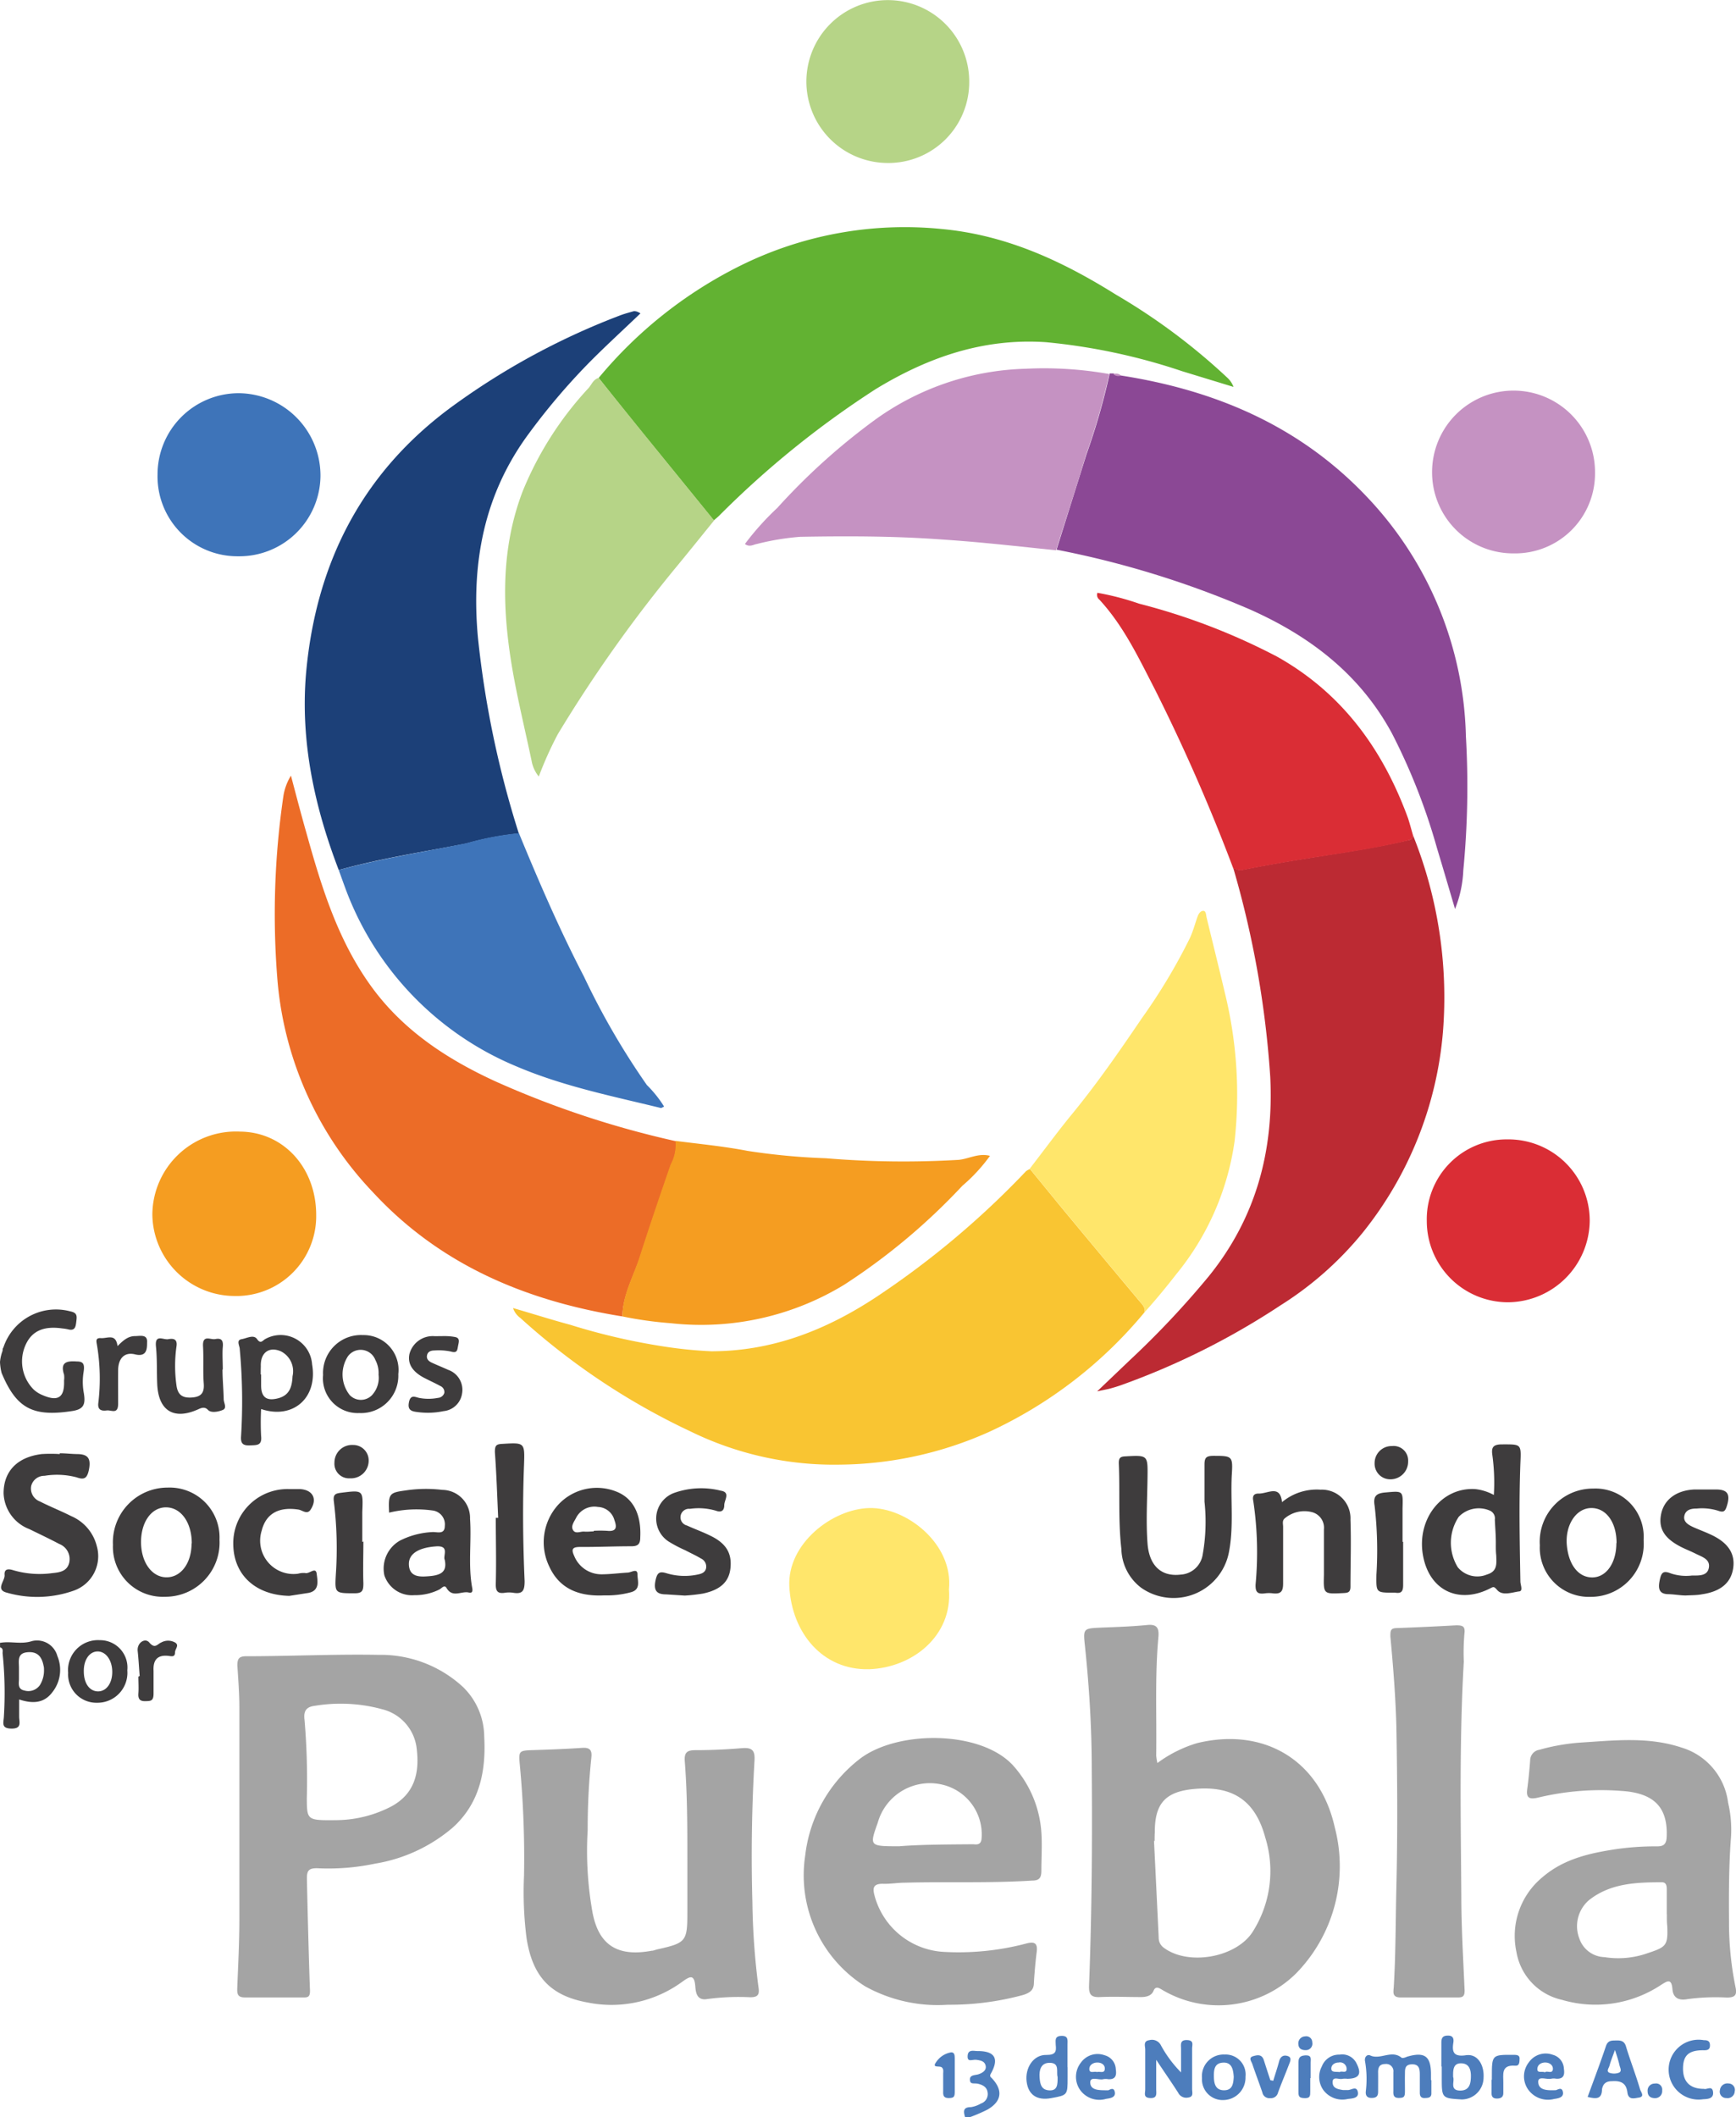 <svg xmlns="http://www.w3.org/2000/svg" viewBox="0 0 173.99 212.14"><defs><style>.cls-1{fill:#3e3c3d;}.cls-2{fill:#4d7dbc;}.cls-3{fill:#62b232;}.cls-4{fill:#f9c532;}.cls-5{fill:#8b4895;}.cls-6{fill:#ec6c27;}.cls-7{fill:#bc2a33;}.cls-8{fill:#1c4078;}.cls-9{fill:#a4a4a4;}.cls-10{fill:#f59d21;}.cls-11{fill:#3e74b9;}.cls-12{fill:#ffe66b;}.cls-13{fill:#da2d35;}.cls-14{fill:#b6d487;}.cls-15{fill:#c592c2;}</style></defs><title>Logo2</title><g id="Capa_2" data-name="Capa 2"><g id="Capa_1-2" data-name="Capa 1"><path class="cls-1" d="M0,136.48a4.16,4.16,0,0,1,.26-1.13c0-.11,0-.23.08-.33a5.55,5.55,0,0,1,6.7-3.62c.72.14.67.49.61,1s-.11,1-.84.8a5.1,5.1,0,0,0-.59-.09c-1.83-.26-3,.25-3.63,1.6a4,4,0,0,0,.79,4.53,3,3,0,0,0,.8.52c1.63.73,2.3.3,2.24-1.42a2.25,2.25,0,0,0,0-.6c-.4-1.22.24-1.39,1.25-1.32.64,0,.84.21.71,1.05a6.11,6.11,0,0,0,0,2c.24,1.3,0,1.76-1.22,1.93-3.88.58-5.52-.28-7-3.83,0,0-.08-.33-.09-.42A5.68,5.68,0,0,1,0,136.48Z"/><path class="cls-1" d="M0,164.62c1.06-.2,2.11.18,3.21-.18a2.11,2.11,0,0,1,2.54,1.5,3.59,3.59,0,0,1-.5,3.62c-.84,1.13-2,1.17-3.33.73,0,.63,0,1.17,0,1.72s.3,1.21-.77,1.2S.36,172.61.39,172a38.75,38.75,0,0,0-.13-6.34c0-.21.08-.5-.25-.59Zm4.41,2.71c0-.13,0-.28-.05-.44-.17-.9-.63-1.43-1.63-1.33s-.84.84-.83,1.5c0,.4,0,.79,0,1.19s-.16,1,.53,1.14A1.41,1.41,0,0,0,4,168.85,2.79,2.79,0,0,0,4.41,167.33Z"/><path class="cls-2" d="M96.72,212.14c-.15-.54-.24-1,.59-1a2.82,2.82,0,0,0,1-.36,1,1,0,0,0,.67-1.14c-.07-.49-.45-.71-.91-.83s-.83.11-.86-.41.54-.44.88-.56.79-.36.7-.83-.49-.55-.92-.61-.93.29-.89-.4.64-.47,1-.48c1.71,0,2.18.73,1.34,2.24-.19.33,0,.37.14.54,1.08,1.18.92,2.27-.48,3.08a16.24,16.24,0,0,1-1.81.78Z"/><path class="cls-3" d="M60,37.87a43.7,43.7,0,0,1,13.71-11,37.08,37.08,0,0,1,20.7-3.92c6.45.6,12.06,3.21,17.43,6.57A62.38,62.38,0,0,1,123,37.84a2.39,2.39,0,0,1,.63.93l-5.14-1.57a60.66,60.66,0,0,0-13.64-2.91C98.57,33.86,93,35.8,87.75,39A94,94,0,0,0,72.08,51.67c-.17.17-.36.32-.54.47L64.43,43.4Q62.19,40.64,60,37.87Z"/><path class="cls-4" d="M114.72,131.48a44.21,44.21,0,0,1-15.59,12,37.31,37.31,0,0,1-14.89,3.28,32.74,32.74,0,0,1-15.08-3.35,68.85,68.85,0,0,1-17-11.34,2,2,0,0,1-.74-1c2,.58,3.85,1.17,5.74,1.68a64.13,64.13,0,0,0,9.49,2.19,43.1,43.1,0,0,0,4.64.46c6.11,0,11.49-2.12,16.48-5.4a87,87,0,0,0,15.06-12.64,1.55,1.55,0,0,1,.4-.22c1.13,1.38,2.25,2.76,3.38,4.13q3.79,4.57,7.6,9.12C114.47,130.69,114.8,131,114.72,131.48Z"/><path class="cls-5" d="M112.36,37.63c9.49,1.48,17.93,5.07,24.64,12.16a36,36,0,0,1,9.92,24,87.35,87.35,0,0,1-.26,13.41,11.64,11.64,0,0,1-.83,3.88c-.65-2.2-1.22-4.15-1.81-6.1a61.44,61.44,0,0,0-4.49-11.45c-3.19-5.93-8.21-9.77-14.23-12.45a94.28,94.28,0,0,0-19.41-6c1-3.18,2-6.35,3-9.55a66.93,66.93,0,0,0,2.33-8.11h.41A.76.76,0,0,0,112.36,37.63Z"/><path class="cls-6" d="M62.38,131.91c-9.64-1.55-18.27-5.16-25-12.44a35,35,0,0,1-9.57-21.23,81.27,81.27,0,0,1,.6-18.52,5.56,5.56,0,0,1,.75-2c.53,2,1.05,4,1.6,5.92,1.49,5.34,3.13,10.62,6.44,15.19,3.19,4.41,7.59,7.29,12.44,9.52a94.22,94.22,0,0,0,18.1,6,4.12,4.12,0,0,1-.48,2.35c-1.07,3.09-2.12,6.18-3.12,9.29C63.48,127.93,62.43,129.78,62.38,131.91Z"/><path class="cls-7" d="M141.62,83.7a43.61,43.61,0,0,1,3,19.69,37,37,0,0,1-8,20.07,33.82,33.82,0,0,1-8.3,7.35,74.46,74.46,0,0,1-16,8c-.34.12-.68.22-1,.31s-.69.15-1.36.3l3.29-3.14a89.27,89.27,0,0,0,7.88-8.37c4.74-5.85,6.55-12.57,6.18-20A97.22,97.22,0,0,0,123.61,87c.31.06.53.24.94.15,2.4-.48,4.81-.89,7.23-1.27,3.08-.49,6.16-.94,9.2-1.66C141.32,84.17,141.59,84.1,141.62,83.7Z"/><path class="cls-8" d="M33.95,87.18c-2.43-6.34-3.85-12.85-3.28-19.67,1-11.29,5.79-20.47,15.09-27.1a71.57,71.57,0,0,1,16.4-8.81c.45-.17.91-.29,1.37-.42.14,0,.3,0,.66.22-1.69,1.62-3.42,3.2-5.07,4.86A65.69,65.69,0,0,0,53,43.45c-4.52,6.11-5.78,13-5.1,20.43A98.12,98.12,0,0,0,52,83.52a29.28,29.28,0,0,0-5.25,1C42.48,85.36,38.17,86,33.95,87.18Z"/><path class="cls-9" d="M116,176.66a12.82,12.82,0,0,1,4-2c6.66-1.61,12.26,1.69,13.77,8.42a15.36,15.36,0,0,1-3.86,14.65,11.05,11.05,0,0,1-13.44,1.65c-.36-.22-.67-.37-.86.11s-.72.63-1.27.62c-1.36,0-2.72-.06-4.08,0-.93.05-1.14-.28-1.11-1.16.28-7.23.33-14.46.27-21.69,0-4.11-.25-8.22-.68-12.31-.19-1.79-.18-1.78,1.68-1.86,1.52-.06,3-.11,4.54-.26,1-.11,1.22.31,1.14,1.22-.36,3.95-.16,7.9-.22,11.86A5.52,5.52,0,0,0,116,176.66Zm-.27,7.81h-.07q.24,4.85.47,9.69a1.21,1.21,0,0,0,.5,1c2.46,1.85,7.27,1,8.92-1.59a11.33,11.33,0,0,0,1.26-9.45c-1-3.72-3.28-5.18-7-4.87-3,.24-4.08,1.44-4.07,4.36C115.72,183.91,115.72,184.19,115.72,184.47Z"/><path class="cls-9" d="M31.07,199.45c0,.55-.12.71-.63.7-2,0-3.92,0-5.88,0-.79,0-.8-.39-.78-1,.09-2.27.21-4.55.21-6.83q0-10.62,0-21.23c0-1.4-.11-2.79-.2-4.19,0-.64.12-.93.84-.94,4.44,0,8.87-.22,13.3-.14A12.17,12.17,0,0,1,46.36,169,7,7,0,0,1,48.53,174c.19,3.45-.44,6.64-3.1,9.08a15.91,15.91,0,0,1-7.83,3.66,22.74,22.74,0,0,1-5.84.46c-.82,0-1,.26-1,1C30.8,190.54,31,198.05,31.07,199.45Zm2.84-17.07A12.13,12.13,0,0,0,39.24,181c2.31-1.26,2.81-3.34,2.53-5.72a4.58,4.58,0,0,0-3.43-4,15.79,15.79,0,0,0-6.74-.36c-.92.1-1.19.53-1.08,1.41a70.47,70.47,0,0,1,.23,7.89C30.77,182.42,30.76,182.42,33.91,182.38Z"/><path class="cls-10" d="M62.38,131.91c0-2.14,1.1-4,1.72-5.95,1-3.11,2.05-6.21,3.12-9.29a4.12,4.12,0,0,0,.48-2.35c2.41.31,4.83.54,7.21,1a66.15,66.15,0,0,0,7.87.74,93.58,93.58,0,0,0,13.3.16c1-.09,2-.71,3.14-.4a17,17,0,0,1-2.77,3,63.13,63.13,0,0,1-11.85,9.92,27.56,27.56,0,0,1-17.36,3.85A38.12,38.12,0,0,1,62.38,131.91Z"/><path class="cls-11" d="M33.95,87.18c4.22-1.15,8.53-1.81,12.81-2.69a29.28,29.28,0,0,1,5.25-1c2,4.86,4.09,9.7,6.52,14.37a74.7,74.7,0,0,0,6.3,10.86,11.88,11.88,0,0,1,1.73,2.16c-.15.07-.26.16-.34.14-4.88-1.19-9.81-2.18-14.47-4.17A30.9,30.9,0,0,1,34.61,89C34.38,88.38,34.17,87.78,33.95,87.18Z"/><path class="cls-12" d="M114.72,131.48c.08-.5-.25-.79-.53-1.13q-3.82-4.55-7.6-9.12c-1.14-1.37-2.26-2.75-3.38-4.13,1.34-1.73,2.64-3.5,4-5.18,2.61-3.15,4.94-6.51,7.23-9.89a57.85,57.85,0,0,0,4.8-8c.33-.7.53-1.47.79-2.2.1-.27.29-.56.57-.56s.27.41.33.66c.6,2.49,1.23,5,1.81,7.47a42.67,42.67,0,0,1,1,14.92,26.94,26.94,0,0,1-5.85,13.36C116.86,129,115.82,130.27,114.72,131.48Z"/><path class="cls-13" d="M141.62,83.7c0,.4-.29.47-.64.55-3,.73-6.12,1.18-9.2,1.66-2.42.38-4.83.79-7.23,1.27-.41.08-.63-.1-.94-.15A186.72,186.72,0,0,0,115.71,69c-1.61-3.12-3.11-6.3-5.53-8.92a.59.59,0,0,1-.19-.68,27.26,27.26,0,0,1,4.18,1.09A63.89,63.89,0,0,1,128,65.8c6.52,3.66,10.6,9.29,13.12,16.19C141.3,82.54,141.45,83.13,141.62,83.7Z"/><path class="cls-14" d="M60,37.87q2.23,2.77,4.46,5.53l7.11,8.75c-1.19,1.47-2.38,2.95-3.58,4.41a140.67,140.67,0,0,0-12.08,17A36.35,36.35,0,0,0,54,77.81a3.39,3.39,0,0,1-.72-1.57c-.54-2.56-1.15-5.11-1.65-7.68-1.26-6.49-1.66-13,.75-19.32A34,34,0,0,1,59,38.87C59.3,38.52,59.48,38,60,37.87Z"/><path class="cls-15" d="M111.17,37.48a66.93,66.93,0,0,1-2.33,8.11c-.94,3.19-2,6.36-3,9.55-2.33-.24-4.66-.5-7-.72-1.66-.16-3.33-.29-5-.4-4.54-.31-9.09-.31-13.64-.23a25.45,25.45,0,0,0-4.35.72c-.37.07-.73.34-1.19,0a27.15,27.15,0,0,1,3.24-3.61,64.5,64.5,0,0,1,9.75-8.8,27,27,0,0,1,15.15-5.15A37.26,37.26,0,0,1,111.17,37.48Z"/><path class="cls-9" d="M95,200.88a15,15,0,0,1-8.3-1.85,13.13,13.13,0,0,1-6-13.09,14.29,14.29,0,0,1,5.52-9.73c3.86-2.91,12.36-2.83,15.47.87a11.14,11.14,0,0,1,2.68,6.52c.09,1.27,0,2.56,0,3.84,0,.68-.17,1-.93,1-4.23.27-8.47.1-12.71.21-.76,0-1.52.14-2.27.11-1,0-1,.49-.8,1.22a7.61,7.61,0,0,0,6.87,5.6,26.59,26.59,0,0,0,8.31-.83c.9-.24,1.17,0,1.06.86s-.22,2.06-.28,3.1c0,.73-.46,1-1.11,1.2A28,28,0,0,1,95,200.88ZM90.13,185c2.07-.17,4.7-.18,7.33-.2.36,0,.8.14.91-.48a5.12,5.12,0,0,0-3.83-5.47,5.42,5.42,0,0,0-6.57,3.8C87.13,185,87.13,185,90.13,185Z"/><path class="cls-9" d="M68.89,186.4c0-3.32,0-6.63-.26-9.94-.06-.86.24-1.09,1.06-1.09,1.56,0,3.12-.07,4.67-.2,1-.08,1.32.2,1.26,1.23q-.41,7.12-.21,14.26a71.91,71.91,0,0,0,.61,8.47c.1.68,0,1-.82,1a23.46,23.46,0,0,0-4.31.18c-1,.17-1.15-.57-1.2-1.23-.09-1.29-.53-1.07-1.33-.49a12,12,0,0,1-9.44,2.07c-3.79-.67-5.56-2.65-6.15-6.48a36.54,36.54,0,0,1-.25-6.22,99.23,99.23,0,0,0-.41-11c-.15-1.57-.13-1.55,1.45-1.6s3.19-.11,4.79-.22c.75-.05,1,.21.92.95a68.94,68.94,0,0,0-.37,7.29,35,35,0,0,0,.48,8.23c.62,3.31,2.52,4.49,5.93,3.86.2,0,.39-.1.58-.14,2.87-.64,3-.8,3-3.68,0-.88,0-1.76,0-2.64S68.89,187.28,68.89,186.4Z"/><path class="cls-9" d="M173.49,184.07c-.22,2.83-.22,5.67-.2,8.5a32.16,32.16,0,0,0,.65,6.54c.18.82-.07,1.05-.88,1.05a21,21,0,0,0-3.95.16c-.86.16-1.42-.13-1.49-1-.09-1.16-.56-.79-1.2-.39a11.87,11.87,0,0,1-9.87,1.46,5.93,5.93,0,0,1-4.56-4.77,7.62,7.62,0,0,1,2.64-7.55c2.13-1.82,4.73-2.39,7.4-2.79a27.66,27.66,0,0,1,4.06-.27c.63,0,.91-.21.95-.9.14-2.87-1.13-4.28-4-4.61a27.06,27.06,0,0,0-8.91.63c-.9.2-1.18,0-1.06-.88s.22-1.9.29-2.86a1.09,1.09,0,0,1,.93-1.06,20.51,20.51,0,0,1,4.12-.72c3.38-.21,6.76-.61,10.09.49a6.63,6.63,0,0,1,4.7,5.54A11.84,11.84,0,0,1,173.49,184.07Zm-6.44,7.73h0c0-.8,0-1.6,0-2.4,0-.35,0-.79-.48-.79-2.58,0-5.15.09-7.29,1.77a3.43,3.43,0,0,0-1,3.84,2.75,2.75,0,0,0,2.53,1.89,8.82,8.82,0,0,0,4.36-.41c1.86-.61,2-.79,1.93-2.7C167.05,192.6,167.06,192.2,167.06,191.8Z"/><path class="cls-9" d="M146.71,166.5c-.45,7.79-.31,15.58-.25,23.37,0,3.19.19,6.38.33,9.58,0,.56-.16.7-.66.7-1.92,0-3.84,0-5.76,0-.88,0-.71-.57-.68-1.06.2-3.31.18-6.63.26-9.94.13-5.39.1-10.78,0-16.17-.08-3-.32-6-.6-9,0-.54,0-.82.59-.84q3-.11,6-.28c.65,0,.93.08.83.85A21.65,21.65,0,0,0,146.71,166.5Z"/><path class="cls-10" d="M31.69,121.75a8,8,0,0,1-8.26,8.11,8.26,8.26,0,0,1-8.16-8.17,8.38,8.38,0,0,1,8.8-8.3C28.41,113.43,31.69,117,31.69,121.75Z"/><path class="cls-13" d="M143,122.36a8,8,0,0,1,8.06-8.19,8.15,8.15,0,0,1,8.27,8.15,8.25,8.25,0,0,1-8.17,8.17A8.14,8.14,0,0,1,143,122.36Z"/><path class="cls-14" d="M88.88,16.33a8.16,8.16,0,1,1,8.26-8.19A8.1,8.1,0,0,1,88.88,16.33Z"/><path class="cls-11" d="M23.86,55.74a8,8,0,0,1-8.07-8.19,8.14,8.14,0,0,1,8.15-8.15,8.26,8.26,0,0,1,8.18,8.3A8.13,8.13,0,0,1,23.86,55.74Z"/><path class="cls-15" d="M159.86,47.38a8,8,0,0,1-8.14,8.07,8.12,8.12,0,0,1-8.19-8.21,8.16,8.16,0,1,1,16.33.13Z"/><path class="cls-12" d="M95.11,159.26c.36,4.67-3.66,7.85-8,8-4.68.12-7.77-3.67-8-8.31-.2-4.26,4.28-7.74,8-7.84S95.57,154.69,95.11,159.26Z"/><path class="cls-1" d="M120.72,150.47c0-1.24,0-2.48,0-3.72,0-.69.18-.86.86-.87,1.94,0,2,0,1.87,2-.12,2.55.21,5.12-.28,7.65a5.65,5.65,0,0,1-8.78,3.58,5,5,0,0,1-2-3.89c-.33-2.87-.13-5.75-.26-8.62,0-.54.18-.65.68-.67,2.24-.12,2.23-.13,2.2,2.13s-.16,4.4,0,6.59,1.34,3.37,3.33,3.13a2.37,2.37,0,0,0,2.18-1.9A18.75,18.75,0,0,0,120.72,150.47Z"/><path class="cls-1" d="M149.72,149.8a20.23,20.23,0,0,0-.15-4c-.11-.76.07-1.05.9-1.07,2,0,2-.09,1.91,1.89-.15,4-.07,7.9,0,11.85,0,.35.32,1-.18,1-.71.11-1.63.44-2.13-.13-.33-.38-.37-.36-.72-.18-3.22,1.64-6.17.15-6.75-3.41s1.89-6.74,5.25-6.54A5,5,0,0,1,149.72,149.8Zm.2,4.74h0c0-.76-.07-1.51-.1-2.27a.85.85,0,0,0-.45-.88,2.79,2.79,0,0,0-3.17.6,4.69,4.69,0,0,0-.09,5.06,2.54,2.54,0,0,0,2.92.72c1.08-.32.95-1.11.93-1.91C149.91,155.42,149.92,155,149.92,154.55Z"/><path class="cls-1" d="M6,145.62c.56,0,1.12.07,1.68.08,1.09,0,1.47.38,1.23,1.58-.19.93-.53,1-1.24.75a7.69,7.69,0,0,0-3.21-.15,1.35,1.35,0,0,0-1.33,1A1.38,1.38,0,0,0,4,150.45c1,.51,2.11.95,3.14,1.47a4.44,4.44,0,0,1,2.56,3,3.66,3.66,0,0,1-2.29,4.46,11,11,0,0,1-6.72.21c-1.19-.3-.18-1.17-.23-1.77s.34-.65.87-.48a9.37,9.37,0,0,0,3.92.29c.71-.07,1.49-.17,1.69-1.06a1.62,1.62,0,0,0-1-1.86c-1-.53-2-1-3-1.49a4,4,0,0,1-2.58-3.59c0-2.17,1.33-3.62,3.82-3.93a14.56,14.56,0,0,1,1.8,0Z"/><path class="cls-1" d="M22,154.28A5.43,5.43,0,0,1,16.53,160a5,5,0,0,1-5.21-5.2,5.48,5.48,0,0,1,5.48-5.74A5,5,0,0,1,22,154.28Zm-2.78.37c0-2.08-1.07-3.59-2.56-3.61s-2.6,1.52-2.52,3.7c.08,1.95,1.17,3.34,2.6,3.31S19.2,156.6,19.2,154.65Z"/><path class="cls-1" d="M60.56,159.86c-2.42.12-4.44-.58-5.5-2.87a5.59,5.59,0,0,1,.85-6.17,5.27,5.27,0,0,1,5.91-1.34c1.66.67,2.46,2.29,2.35,4.56,0,.65-.2.9-.89.9-1.72,0-3.44.08-5.15.07-.79,0-.88.25-.58.9a2.94,2.94,0,0,0,2.72,1.84c.87,0,1.75-.12,2.62-.17.37,0,1-.48,1,.17s.37,1.53-.67,1.8A9.2,9.2,0,0,1,60.56,159.86Zm-1.05-6.41v-.06a11.92,11.92,0,0,1,1.32,0c1,.11,1-.39.75-1.07A1.78,1.78,0,0,0,59.93,151a2.05,2.05,0,0,0-2.2,1.11c-.2.38-.54.82-.29,1.22s.73.11,1.11.14S59.19,153.45,59.51,153.45Z"/><path class="cls-1" d="M164.73,154.31a5.31,5.31,0,0,1-5.32,5.7,4.92,4.92,0,0,1-5.08-5.17,5.32,5.32,0,0,1,5.34-5.68A4.83,4.83,0,0,1,164.73,154.31Zm-2.71.31c0-2.11-1.07-3.55-2.58-3.51s-2.6,1.75-2.4,3.77,1.23,3.22,2.6,3.18S162,156.6,162,154.62Z"/><path class="cls-1" d="M39,151.57c-.09-1.88,0-2,1.62-2.22a13.82,13.82,0,0,1,3.71-.06,2.81,2.81,0,0,1,2.78,2.9c.16,2.31-.21,4.64.22,6.94.06.3,0,.53-.33.45-.73-.19-1.64.57-2.24-.45-.21-.37-.48,0-.7.13a5.45,5.45,0,0,1-2.54.58,2.91,2.91,0,0,1-3-2,3.22,3.22,0,0,1,1.57-3.47,8,8,0,0,1,3.21-.85c.46-.05,1.27.31,1.28-.61a1.4,1.4,0,0,0-1.19-1.55A11.72,11.72,0,0,0,39,151.57Zm5.57,4.72c-.19-.4.52-1.43-.85-1.34-1.76.12-2.79.74-2.74,1.84s.87,1.22,1.7,1.17C44.08,157.89,44.86,157.61,44.57,156.28Z"/><path class="cls-1" d="M128.49,150.52a5.42,5.42,0,0,1,3.86-1.25,2.87,2.87,0,0,1,3,3c.08,2.23,0,4.48,0,6.71,0,.56-.23.63-.71.65-2,.1-2,.12-1.95-1.83q0-2.28,0-4.55a1.61,1.61,0,0,0-1.2-1.73,3.06,3.06,0,0,0-2.71.61c-.31.24-.17.59-.18.9,0,1.88,0,3.76,0,5.63,0,.8-.22,1.08-1,1a3.06,3.06,0,0,0-.84,0c-.7.09-.95-.1-.92-.89a34.74,34.74,0,0,0-.23-8.37c-.12-.58.13-.76.59-.74C127.13,149.64,128.3,148.76,128.49,150.52Z"/><path class="cls-1" d="M68.63,159.88l-1.87-.12c-.91,0-1.28-.35-1.06-1.4.18-.85.45-.92,1.16-.7a6.27,6.27,0,0,0,3.08.11c.35-.07.72-.19.82-.6a.89.89,0,0,0-.5-1c-.51-.31-1.05-.55-1.58-.83a13.38,13.38,0,0,1-1.69-.89,2.74,2.74,0,0,1,.53-4.84,8.09,8.09,0,0,1,4.72-.24c1,.16.35.94.35,1.45s-.26.77-.83.56a6.1,6.1,0,0,0-2.61-.19.85.85,0,0,0-.3,1.67c.76.35,1.55.63,2.3,1,1.61.76,2.22,1.76,2.06,3.27-.14,1.36-1,2.18-2.76,2.55A16.93,16.93,0,0,1,68.63,159.88Z"/><path class="cls-1" d="M168.94,159.87c-.5,0-1.1-.11-1.7-.13-.93,0-1.07-.51-.91-1.33s.33-1.07,1.13-.75a4.8,4.8,0,0,0,2.13.21c.66,0,1.53.07,1.68-.78s-.67-1.08-1.27-1.38-.94-.42-1.41-.65c-1.76-.87-2.39-1.87-2.11-3.32s1.5-2.41,3.35-2.49c.72,0,1.44,0,2.15,0,1.07,0,1.46.39,1.13,1.53-.18.61-.3.82-.91.6a5.43,5.43,0,0,0-2.13-.22c-.53,0-1.1.09-1.25.7s.37.92.84,1.14,1.18.48,1.76.75c1.76.8,2.5,1.91,2.29,3.37s-1.23,2.35-3.12,2.63C170.08,159.85,169.55,159.84,168.94,159.87Z"/><path class="cls-1" d="M29,159.91c-3.36-.07-5.57-2.07-5.62-5.13A5.43,5.43,0,0,1,29,149.21c.36,0,.72,0,1.08,0,1.28.08,1.75,1,1.05,2.06-.33.52-.8.08-1.18,0-2-.32-3.29.39-3.72,2.1a3.34,3.34,0,0,0,3.64,4.32,2.12,2.12,0,0,1,.71-.07c.41.13,1.07-.67,1.16.08s.33,1.79-1,1.94Z"/><path class="cls-1" d="M49.93,152.09c-.1-2.19-.17-4.39-.33-6.58,0-.66.12-.8.74-.83,2.25-.13,2.26-.16,2.18,2.13-.15,3.87-.11,7.75.06,11.62,0,.92-.17,1.33-1.14,1.17a2.74,2.74,0,0,0-.84,0c-.74.11-.93-.17-.91-.92.06-2.19,0-4.39,0-6.59Z"/><path class="cls-1" d="M26.17,141.19a26.12,26.12,0,0,0,0,2.72c.1.94-.42.89-1.07.92s-1-.09-.94-.9a57.25,57.25,0,0,0-.13-8.74c0-.33-.39-.9.18-1s1.21-.5,1.56,0,.54.15.79,0a3.16,3.16,0,0,1,4.72,2.52C31.86,140.06,29.38,142.26,26.17,141.19Zm0-3.46h0c0,.36,0,.71,0,1.07,0,1.2.53,1.62,1.71,1.31s1.39-1.21,1.44-2.21a2.23,2.23,0,0,0-1.18-2.5c-1.2-.51-2.05.17-2,1.5C26.13,137.17,26.13,137.45,26.13,137.73Z"/><path class="cls-1" d="M32.38,137.78a3.8,3.8,0,0,1,4-4,3.49,3.49,0,0,1,3.54,3.91,3.74,3.74,0,0,1-3.91,3.9A3.48,3.48,0,0,1,32.38,137.78Zm5.56,0a2.8,2.8,0,0,0-.32-1.51,1.58,1.58,0,0,0-2.74-.38,3.34,3.34,0,0,0,.17,3.9,1.55,1.55,0,0,0,2.24,0A2.56,2.56,0,0,0,37.94,137.73Z"/><path class="cls-1" d="M22.3,137.2c0,1,.1,2,.12,3,0,.37.36.89-.09,1.08s-1.18.32-1.48,0-.6-.24-.95-.08c-2.45,1.12-4,.19-4.14-2.45-.06-1.28,0-2.55-.13-3.83s.75-.64,1.23-.73.94-.05.83.71a14,14,0,0,0,0,3.94c.14,1,.67,1.26,1.58,1.19s1.22-.49,1.15-1.4c-.09-1.23,0-2.48-.07-3.71s.73-.65,1.22-.74c.65-.13.82.16.76.79s0,1.52,0,2.28Z"/><path class="cls-1" d="M36.42,154.46c0,1.4-.05,2.8,0,4.19,0,.72-.09,1-.87,1-2,0-2,0-1.89-1.91a38.24,38.24,0,0,0-.2-7.29c-.09-.7.15-.8.72-.87,2.23-.28,2.22-.29,2.13,1.93,0,1,0,2,0,3Z"/><path class="cls-1" d="M140.63,154.49c0,1.44,0,2.88,0,4.32,0,.66-.18.88-.8.78h-.12c-1.81,0-1.78,0-1.76-1.78a39,39,0,0,0-.18-6.94c-.16-.94.16-1.24,1.06-1.32,1.81-.16,1.79-.2,1.74,1.59,0,1.12,0,2.24,0,3.36Z"/><path class="cls-1" d="M44.53,133.88c.13,0,.57,0,1,.08.61.08.46.49.38.9s-.07.76-.71.57a6,6,0,0,0-1.66-.11c-.33,0-.66.1-.74.48s.17.6.47.74c.54.25,1.1.47,1.64.72a2.12,2.12,0,0,1,1.4,2.38,2.08,2.08,0,0,1-1.86,1.76,7.66,7.66,0,0,1-2.62.09c-.64-.07-1-.23-.84-1s.61-.51,1-.42a4.94,4.94,0,0,0,1.91,0,.71.71,0,0,0,.63-.49.65.65,0,0,0-.38-.69c-.49-.27-1-.5-1.49-.75-1.3-.64-1.84-1.46-1.62-2.48a2.41,2.41,0,0,1,2.54-1.77Z"/><path class="cls-1" d="M12.76,167.37a3,3,0,0,1-3.05,3.25,2.83,2.83,0,0,1-2.88-3A3,3,0,0,1,10,164.35,2.74,2.74,0,0,1,12.76,167.37Zm-4.36.11c0,1.2.58,2,1.43,2s1.44-.85,1.42-2-.65-2-1.46-2S8.38,166.3,8.4,167.48Z"/><path class="cls-1" d="M11.78,134.88c.58-.58,1.06-1,1.76-1,.48,0,1.27-.22,1.2.64,0,.59,0,1.49-1.21,1.19-1.07-.26-1.68.42-1.69,1.59s0,2.23,0,3.35-.68.62-1.14.68-.93,0-.85-.72a20.28,20.28,0,0,0-.16-6c-.07-.37,0-.54.38-.53C10.75,134.15,11.6,133.56,11.78,134.88Z"/><path class="cls-2" d="M115.88,206.4c0,1.21,0,2.07,0,2.93,0,.42.14.93-.59.9s-.51-.48-.51-.86c0-1.32,0-2.64,0-4,0-.35-.23-.85.41-.94a1,1,0,0,1,1.18.55,12,12,0,0,0,2,2.68c0-.78,0-1.56,0-2.34,0-.42-.14-.92.59-.9s.52.47.52.85c0,1.36,0,2.72,0,4.08,0,.32.17.76-.4.83a.9.9,0,0,1-1-.49C117.44,208.7,116.75,207.7,115.88,206.4Z"/><path class="cls-2" d="M143.46,208.45c0,.44,0,.88,0,1.32s-.34.45-.68.46-.48-.18-.48-.52c0-.6,0-1.2,0-1.8s-.06-1.08-.8-1.06-.68.53-.69,1,0,1.12,0,1.68-.08.68-.59.69-.59-.25-.57-.67c0-.64,0-1.28,0-1.92a.72.72,0,0,0-.81-.81c-.6,0-.73.36-.72.86s0,1.28,0,1.92c0,.47-.21.62-.66.62s-.62-.25-.57-.68a10.29,10.29,0,0,0-.08-3c-.08-.42.21-.72.52-.58,1,.47,2.14-.59,3.13.22.09.08.37,0,.55-.09,1.77-.52,2.4-.07,2.41,1.73,0,.2,0,.4,0,.6Z"/><path class="cls-2" d="M159.12,210.12c.63-1.73,1.27-3.41,1.84-5.11.2-.58.59-.54,1-.55s.83,0,1,.59c.44,1.45,1,2.88,1.42,4.32.08.26.51.73-.16.82-.42.06-1,.26-1.11-.5-.11-.95-.63-1.21-1.55-1.15-.62,0-.9.28-1,.81C160.55,210.4,159.92,210.31,159.12,210.12Zm2.74-4.71c-.25.69-.43,1.13-.55,1.58-.06.23-.35.56,0,.71a1.43,1.43,0,0,0,.92,0c.35-.13.16-.47.09-.72C162.22,206.51,162.07,206.06,161.86,205.41Z"/><path class="cls-2" d="M144.46,207.07c0-.8,0-1.59,0-2.39,0-.52.17-.71.68-.71s.58.34.52.72c-.16,1,.09,1.42,1.27,1.25s1.83,1,1.76,2.22a2.2,2.2,0,0,1-2.19,2.21c-2-.12-2-.12-2-2.22,0-.36,0-.72,0-1.08Zm1.18,1.05c.18.43-.39,1.35.71,1.36.92,0,1.06-.68,1.07-1.41s-.2-1.32-1-1.32S145.63,207.46,145.64,208.13Z"/><path class="cls-2" d="M107,207.12c0,.36,0,.72,0,1.07,0,1.75,0,1.75-1.66,2.05-1.42.26-2.29-.34-2.45-1.68s.67-2.69,2-2.65c.89,0,1-.32.92-1,0-.42-.15-.89.57-.91s.61.44.61.87q0,1.13,0,2.27Zm-1,1c-.17-.46.27-1.43-.81-1.42-.86,0-1.05.71-1,1.45s.2,1.28,1,1.31S106,208.87,106,208.14Z"/><path class="cls-1" d="M14,167.94c-.07-.83-.11-1.67-.2-2.5s.74-1.36,1.16-.86c.58.69.82.15,1.2,0a1.42,1.42,0,0,1,1.38,0c.47.28,0,.64,0,1,0,.51-.38.37-.69.34-1.1-.11-1.52.45-1.46,1.5,0,.76,0,1.52,0,2.27s-.26.76-.83.77-.73-.24-.69-.78,0-1.12,0-1.68Z"/><path class="cls-2" d="M124.83,208.09a2.25,2.25,0,0,1-2.2,2.34,2.07,2.07,0,0,1-2.16-2.2,2.17,2.17,0,0,1,2.27-2.36A2,2,0,0,1,124.83,208.09Zm-1.18,0c-.05-.69-.17-1.45-1.06-1.41s-.94.74-.93,1.41.15,1.35,1,1.36S123.61,208.82,123.65,208.13Z"/><path class="cls-2" d="M134.26,205.88a1.59,1.59,0,0,1,1.7.88c.54,1.06.26,1.52-.92,1.54a1.87,1.87,0,0,0-.48,0c-.36.11-1-.3-1,.34s.56.7,1.05.79c.15,0,.32,0,.48,0,.34,0,.87-.45,1,.19s-.58.65-1,.7a2.38,2.38,0,0,1-2.45-.88,2.26,2.26,0,0,1-.16-2.38A1.84,1.84,0,0,1,134.26,205.88Zm0,1.76c.18-.2.77.22.7-.42a.66.66,0,0,0-.8-.55c-.38,0-.75.23-.73.64S134,207.55,134.3,207.64Z"/><path class="cls-2" d="M170.78,209.31c.28.1.83-.37.91.31s-.53.71-1,.73a3,3,0,1,1,.07-5.92c.34,0,.62.05.62.52s-.3.5-.7.49c-1.45,0-2,.54-2,1.85S169.38,209.31,170.78,209.31Z"/><path class="cls-2" d="M111.07,209.45c.09,0,.55-.39.66.17s-.46.63-.87.69a2.37,2.37,0,0,1-2.64-.94,2.3,2.3,0,0,1,.12-2.7,2.05,2.05,0,0,1,2.36-.73,1.5,1.5,0,0,1,1.13,1.4c.09.59,0,1.05-.77,1a1.29,1.29,0,0,0-.48,0c-.45.12-1.3-.32-1.31.31C109.27,209.48,110.16,209.45,111.07,209.45Zm-1.14-1.82c.28-.11.8.2.8-.36,0-.38-.34-.6-.75-.6s-.82.24-.8.68S109.66,207.53,109.93,207.62Z"/><path class="cls-2" d="M155.92,209.44c.14,0,.61-.39.72.17s-.45.65-.87.71a2.44,2.44,0,0,1-2.65-1,2.29,2.29,0,0,1,.13-2.7,2.05,2.05,0,0,1,2.36-.73,1.5,1.5,0,0,1,1.13,1.4c.09.59,0,1.05-.78,1a1.3,1.3,0,0,0-.48,0c-.46.12-1.31-.31-1.31.3C154.17,209.43,155,209.48,155.92,209.44Zm-1.08-1.78c.2-.23.76.22.8-.35,0-.38-.32-.62-.72-.64s-.82.18-.84.64S154.54,207.52,154.84,207.65Z"/><path class="cls-1" d="M35.08,148.13a1.46,1.46,0,0,1-1.56-1.57,1.76,1.76,0,0,1,1.85-1.77,1.55,1.55,0,0,1,1.58,1.6A1.77,1.77,0,0,1,35.08,148.13Z"/><path class="cls-2" d="M127.61,208.5c.19-.64.41-1.27.58-1.92.12-.49.42-.7.87-.56s.24.57.12.87c-.35.93-.75,1.85-1.09,2.79a.73.73,0,0,1-.79.56.71.71,0,0,1-.78-.57c-.32-.94-.68-1.88-1-2.83-.08-.26-.43-.65.06-.8s.9-.19,1.09.4.43,1.35.65,2Z"/><path class="cls-1" d="M141.13,146.41a1.77,1.77,0,0,1-1.8,1.82,1.56,1.56,0,0,1-1.56-1.61,1.7,1.7,0,0,1,1.75-1.72A1.45,1.45,0,0,1,141.13,146.41Z"/><path class="cls-2" d="M149.52,208.38c0-.08,0-.16,0-.24,0-2.25,0-2.25,2.15-2.24.28,0,.64,0,.63.36s0,.76-.43.73c-1.48-.12-1.18.92-1.2,1.75,0,.32,0,.63,0,1s-.22.53-.6.54-.59-.13-.58-.55,0-.87,0-1.31Z"/><path class="cls-2" d="M95.69,208c0,.51,0,1,0,1.54s-.06.68-.57.69-.61-.22-.59-.65c0-.59,0-1.19,0-1.78,0-.22.07-.47-.15-.65s-1,.1-.57-.5a2.26,2.26,0,0,1,1.52-1c.37,0,.35.35.36.62,0,.59,0,1.19,0,1.78Z"/><path class="cls-2" d="M131.32,208.23c0,.44,0,.88,0,1.32s0,.7-.53.69-.66-.12-.65-.61c0-1,0-2,0-3,0-.58.3-.65.74-.68.59,0,.49.36.48.72,0,.52,0,1,0,1.56Z"/><path class="cls-2" d="M173.24,208.77a.64.64,0,0,1,.62.8.71.71,0,0,1-.83.66.64.64,0,0,1-.65-.8A.75.75,0,0,1,173.24,208.77Z"/><path class="cls-2" d="M130.86,205.43c-.41,0-.7-.15-.73-.58a.7.7,0,0,1,.67-.8.6.6,0,0,1,.72.59A.65.65,0,0,1,130.86,205.43Z"/><path class="cls-2" d="M165.87,210.24c-.47,0-.74-.23-.74-.71a.7.7,0,0,1,.73-.75.61.61,0,0,1,.73.69A.7.7,0,0,1,165.87,210.24Z"/><path class="cls-15" d="M112.36,37.63a.76.76,0,0,1-.78-.14A.75.75,0,0,1,112.36,37.63Z"/></g></g></svg>